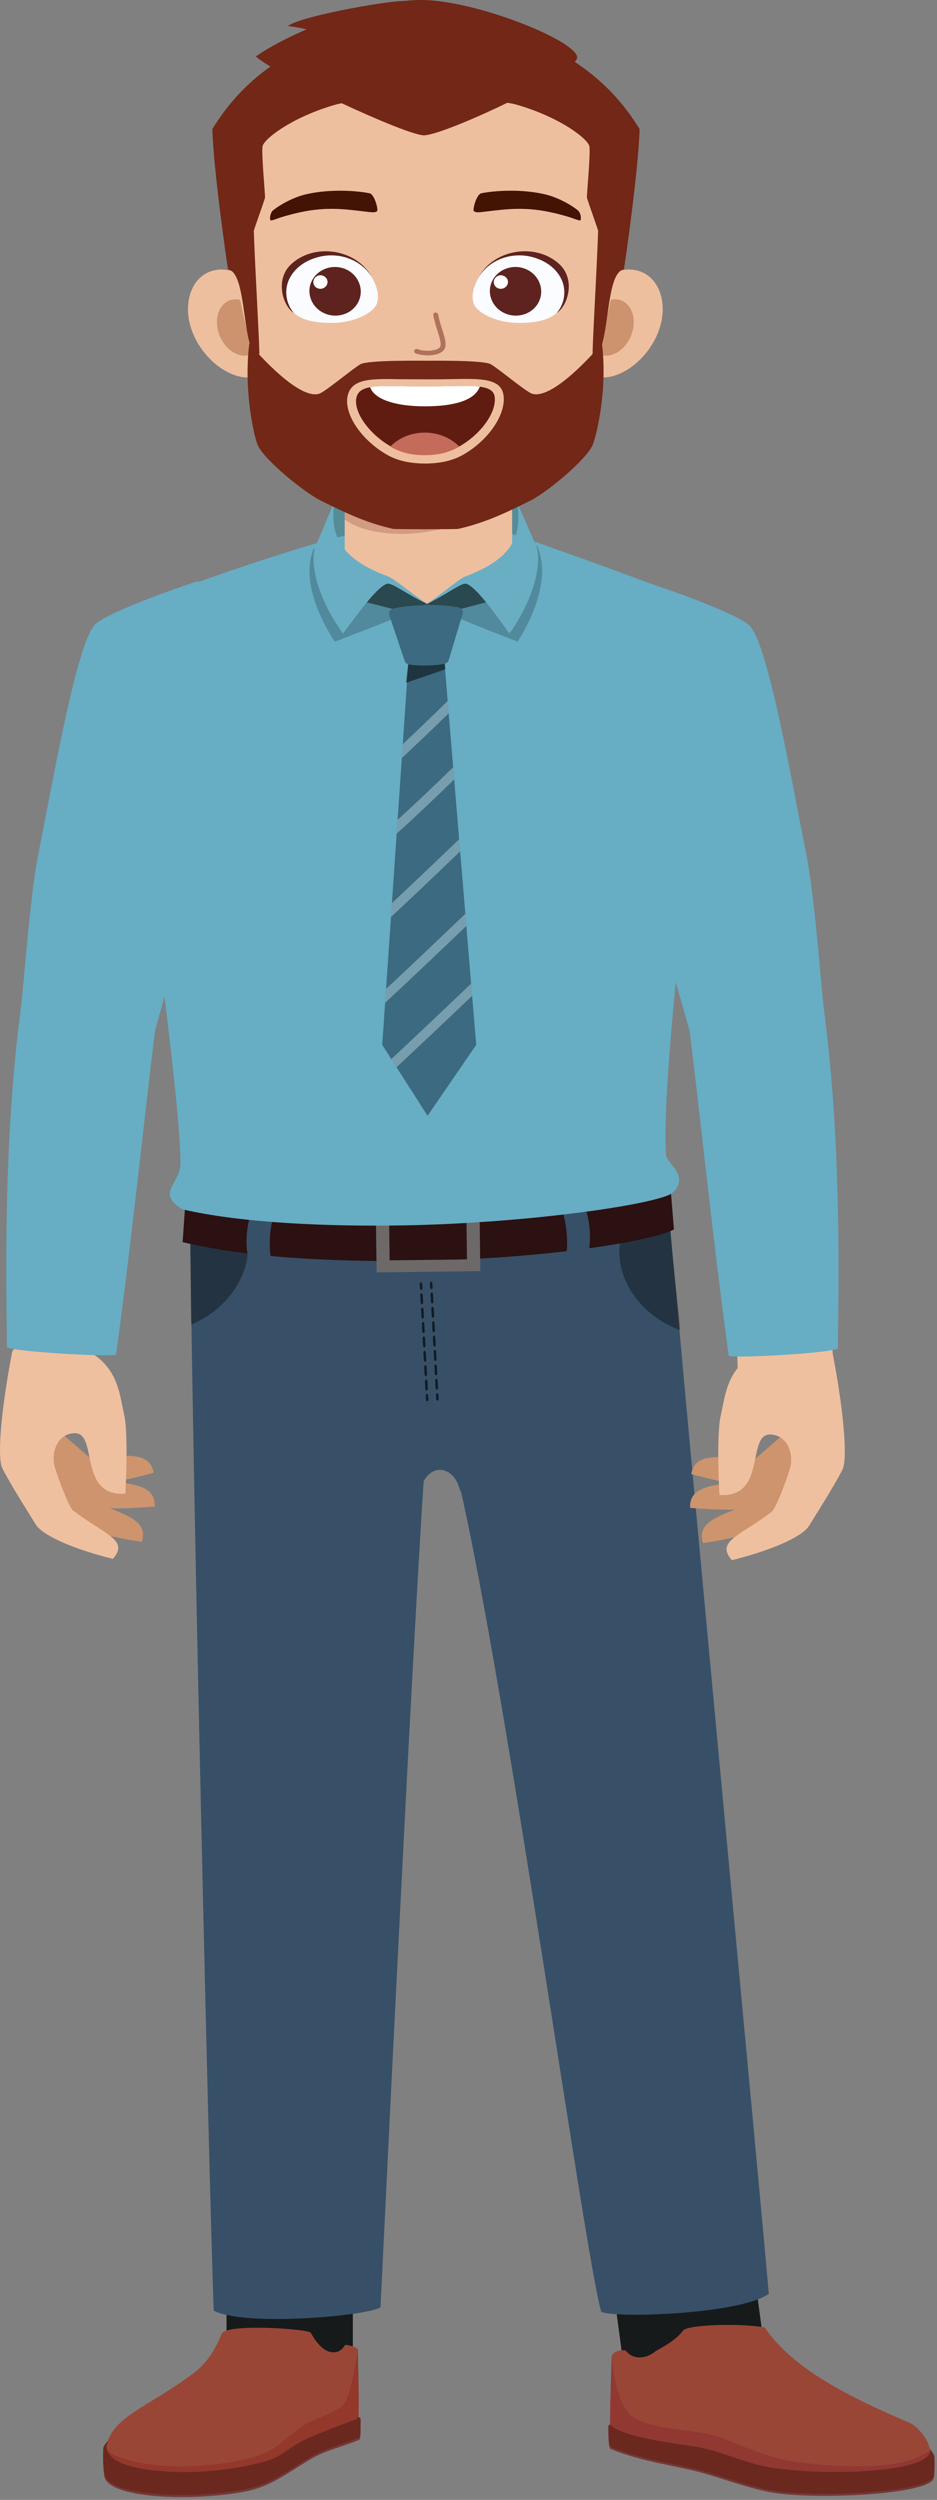 <svg width="300" height="800" viewBox="0 0 300 800" fill="none" xmlns="http://www.w3.org/2000/svg">
<rect x="0" y="0" width="300" height="800" fill="#808080" stroke="none"/>
<g clip-path="url(#clip0_1976_6089)">
<path d="M165.567 183.707H107.234C107.234 183.707 104.136 165.769 107.234 160.844C109.421 157.366 164.109 158.484 165.567 160.844C168.623 165.791 165.567 183.707 165.567 183.707Z" fill="#548D98"/>
<path d="M112.966 728.171H72.526V761.334H112.966V728.171Z" fill="#161A1B"/>
<path d="M70.99 746.832C72.457 743.459 98.813 745.294 99.503 746.527C100.405 748.14 103.355 753.381 107.501 752.724C109.217 752.453 110.1 751.022 110.39 750.522C110.65 750.071 114.591 751.122 114.595 751.956C114.618 756.559 115.189 773.896 114.609 774.464C108.9 777.808 107.65 776.746 103.147 779.169C95.662 783.195 91.153 786.248 84.884 788.164C73.697 791.584 63.256 791.279 53.078 790.962C41.219 790.592 33.327 787.801 33.924 783.556C35.354 773.396 47.22 770.616 62.233 759.245C67.526 755.236 69.879 749.384 70.99 746.832Z" fill="#9A4636"/>
<path opacity="0.2" d="M96.68 776.528C100.188 774.083 105.626 772.95 109.612 769.886C112.467 767.691 114.592 751.404 114.595 751.957C114.618 756.559 115.189 773.897 114.609 774.464C108.9 777.809 107.65 776.747 103.147 779.169C95.662 783.195 91.153 786.249 84.884 788.165C73.697 791.584 63.257 791.279 53.078 790.962C41.22 790.592 33.405 787.812 33.924 783.557C36.308 787.471 53.808 791.638 75.708 787.6C88.466 785.247 89.265 781.697 96.68 776.528Z" fill="#790000"/>
<path d="M115.46 775.252C115.492 774.299 115.274 774.357 114.538 774.147C114.441 774.433 114.352 774.753 114.222 774.802C105.973 777.915 103.546 778.853 99.054 780.787C92.064 783.797 90.994 786.731 84.637 788.453C74.296 791.254 63.611 792.214 53.617 791.623C42.315 790.954 35.383 788.785 34.218 784.496C33.961 783.551 33.802 782.648 34.288 781.78C33.186 782.901 33.097 783.557 33.067 784.196C32.901 787.759 33.161 792.111 33.606 793.133C36.519 799.84 62.58 800.348 78.244 797.387C86.902 795.75 91.928 791.391 99.229 787.103C104.538 783.984 108.843 783.315 115.023 780.787C115.563 780.567 115.402 776.981 115.46 775.252Z" fill="#743939"/>
<path d="M115.46 774.55C115.492 773.596 115.274 773.655 114.538 773.445C114.441 773.731 114.352 774.051 114.222 774.1C105.973 777.213 103.546 778.151 99.054 780.086C92.064 783.096 90.994 786.029 84.637 787.75C74.296 790.551 63.611 791.512 53.617 790.921C42.315 790.251 35.383 788.084 34.218 783.793C33.961 782.849 34.36 781.694 34.846 780.827C33.743 781.947 33.097 782.856 33.067 783.493C32.901 787.057 33.161 791.41 33.606 792.431C36.519 799.138 62.58 799.646 78.244 796.685C86.902 795.048 91.928 790.69 99.229 786.401C104.538 783.282 108.843 782.613 115.023 780.086C115.563 779.865 115.402 776.28 115.46 774.55Z" fill="#6B281F"/>
<path d="M245.786 759.464H199.978L195.897 728.886H241.705L245.786 759.464Z" fill="#161A1B"/>
<path d="M290.834 775.151C294.424 776.663 297.812 781.613 297.845 784.703C297.926 792.189 262.36 793.571 245.607 790.81C238.582 789.652 226.003 785.036 218.439 783.955C208.172 782.488 199.036 780.289 195.372 776.567C195.221 775.436 195.507 764.651 195.809 754.395C195.857 752.744 198.372 751.833 200.336 752.192C202.218 754.863 206.294 755.371 209.956 752.401C210.655 751.835 216.087 749.419 218.684 745.814C220.057 743.907 237.137 743.396 244.847 744.822C252.527 756.131 266.92 765.08 290.834 775.151Z" fill="#9A4636"/>
<path opacity="0.2" d="M297.845 784.032C298.788 793.142 262.36 793.572 245.607 790.81C238.582 789.652 226.003 785.037 218.439 783.955C208.172 782.489 199.036 780.289 195.372 776.568C195.221 775.437 195.507 764.652 195.809 754.396C195.857 752.745 196.528 769.032 202.441 773.295C207.002 776.584 215.445 777.19 224.419 778.444C232.564 779.583 242.184 785.915 253.576 787.611C263.468 789.084 288.568 791.688 297.845 784.032Z" fill="#70002A"/>
<path d="M298.856 793.331C299.228 792.542 299.201 790.161 299.199 787.1C299.198 786.183 298.127 784.872 297.743 784.302C299.6 791.807 265.117 793.351 245.893 790.14C238.872 788.968 229.955 784.681 222.4 783.568C212.511 782.111 199.036 780.289 195.372 776.567C194.643 776.567 194.786 777.436 194.792 778.241C194.818 781.571 194.973 783.493 195.517 783.721C205.295 787.817 217.504 789.259 224.716 791.311C231.816 793.332 238.42 795.829 245.583 797.355C258.784 800.167 296.414 798.513 298.856 793.331Z" fill="#743939"/>
<path d="M298.856 792.684C299.228 791.894 299.201 789.514 299.199 786.452C299.198 785.535 298.128 784.225 297.743 783.656C299.6 791.16 265.118 792.703 245.893 789.493C238.872 788.32 229.955 784.033 222.4 782.92C212.511 781.463 198.991 779.634 195.328 775.911C194.599 775.911 194.786 776.789 194.793 777.594C194.819 780.924 194.973 782.846 195.517 783.074C205.295 787.17 217.504 788.611 224.716 790.664C231.816 792.685 238.42 795.181 245.583 796.708C258.784 799.52 296.414 797.866 298.856 792.684Z" fill="#6B281F"/>
<path d="M128.046 478.27C128.046 478.27 134.449 480.48 134.666 477.066C136.42 468.174 145.013 468.329 147.172 476.538C148.001 479.691 154.966 477.686 154.966 477.686L154.461 440.226L127.542 440.81L128.046 478.27Z" fill="#375067"/>
<path d="M133.891 450.866L131.566 387.678L213.745 383.453C221.547 472.428 243 697.509 246.143 734.055C236.993 740.683 196.106 741.959 192.493 739.775C187.388 723.111 160.12 525.9 145.538 468.726C143.097 459.155 134.059 451.987 133.891 450.866Z" fill="#375067"/>
<path d="M138.996 458.163L135.15 386.433H60.85C61.378 464.362 67.141 706.08 68.421 739.446C78.573 744.737 118.622 741.002 121.827 738.345C122.705 720.607 131.649 533.883 135.851 470.724C135.89 470.533 139.016 459.295 138.996 458.163Z" fill="#375067"/>
<path opacity="0.65" d="M134.866 412.787C135.084 412.776 135.251 412.481 135.234 412.147L135.169 410.973C135.146 410.643 134.959 410.382 134.747 410.394C134.528 410.405 134.361 410.699 134.378 411.034L134.443 412.208C134.467 412.538 134.653 412.798 134.866 412.787ZM136.227 430.549L136.105 428.253C136.088 427.922 135.901 427.667 135.689 427.673C135.476 427.689 135.297 427.961 135.315 428.313L135.437 430.611C135.454 430.941 135.641 431.197 135.853 431.191C136.048 431.166 136.245 430.894 136.227 430.549ZM136.109 435.793C136.328 435.782 136.495 435.492 136.477 435.153L136.355 432.851C136.338 432.521 136.145 432.261 135.933 432.272C135.714 432.283 135.547 432.573 135.565 432.912L135.686 435.214C135.705 435.544 135.897 435.804 136.109 435.793ZM136.609 444.994C136.828 444.983 136.995 444.694 136.977 444.355L136.855 442.053C136.837 441.722 136.651 441.466 136.438 441.473C136.184 441.467 136.046 441.765 136.064 442.113L136.187 444.415C136.204 444.746 136.396 445.006 136.609 444.994ZM136.727 439.751L136.605 437.454C136.588 437.124 136.395 436.864 136.183 436.875C135.964 436.886 135.797 437.176 135.815 437.515L135.936 439.812C135.954 440.143 136.14 440.398 136.354 440.392C136.596 440.403 136.745 440.1 136.727 439.751ZM135.359 421.989C135.578 421.977 135.745 421.688 135.728 421.349L135.606 419.051C135.589 418.721 135.402 418.465 135.189 418.471C134.929 418.452 134.797 418.764 134.816 419.113L134.937 421.409C134.955 421.74 135.148 422 135.359 421.989ZM135.61 426.592C135.828 426.58 135.996 426.291 135.977 425.952L135.856 423.65C135.838 423.32 135.645 423.06 135.433 423.071C135.215 423.082 135.047 423.371 135.065 423.711L135.187 426.012C135.204 426.343 135.397 426.603 135.61 426.592ZM135.478 416.75L135.355 414.448C135.338 414.118 135.146 413.858 134.933 413.869C134.714 413.88 134.548 414.17 134.565 414.509L134.687 416.811C134.705 417.141 134.891 417.398 135.104 417.391C135.34 417.392 135.496 417.098 135.478 416.75ZM136.677 446.076C136.458 446.092 136.297 446.382 136.315 446.716L136.379 447.886C136.403 448.215 136.589 448.476 136.802 448.465C137.02 448.454 137.187 448.159 137.169 447.824L137.105 446.656C137.081 446.312 136.848 446.053 136.677 446.076ZM138.507 411.895L138.443 410.721C138.419 410.391 138.239 410.135 138.026 410.142C137.784 410.158 137.634 410.434 137.652 410.782L137.717 411.955C137.74 412.286 137.921 412.542 138.134 412.535C138.319 412.584 138.526 412.238 138.507 411.895ZM139.139 430.937C139.358 430.926 139.525 430.632 139.506 430.298L139.379 428C139.356 427.671 139.169 427.41 138.956 427.421C138.738 427.432 138.571 427.727 138.589 428.062L138.716 430.358C138.74 430.689 138.926 430.949 139.139 430.937ZM139.883 444.743C140.102 444.731 140.268 444.441 140.251 444.102L140.129 441.8C140.105 441.457 139.959 441.2 139.7 441.221C139.482 441.237 139.321 441.522 139.338 441.862L139.461 444.163C139.478 444.493 139.67 444.754 139.883 444.743ZM139.633 440.14C139.851 440.128 140.019 439.838 140 439.499L139.879 437.202C139.861 436.872 139.668 436.611 139.457 436.623C139.238 436.634 139.071 436.924 139.088 437.263L139.21 439.56C139.227 439.89 139.42 440.15 139.633 440.14ZM139.389 435.541C139.608 435.529 139.774 435.235 139.757 434.901L139.629 432.599C139.605 432.269 139.425 432.013 139.212 432.02C138.997 431.948 138.82 432.316 138.839 432.66L138.967 434.961C138.99 435.292 139.176 435.552 139.389 435.541ZM138.39 417.138C138.608 417.127 138.775 416.837 138.757 416.498L138.636 414.196C138.618 413.866 138.425 413.606 138.213 413.617C137.994 413.628 137.827 413.917 137.845 414.257L137.967 416.558C137.984 416.889 138.177 417.149 138.39 417.138ZM138.639 421.736C138.858 421.725 139.025 421.435 139.007 421.096L138.885 418.799C138.868 418.469 138.675 418.209 138.462 418.22C138.244 418.231 138.077 418.521 138.095 418.86L138.217 421.157C138.234 421.487 138.427 421.747 138.639 421.736ZM138.889 426.34C139.107 426.328 139.275 426.038 139.257 425.699L139.135 423.397C139.118 423.067 138.925 422.807 138.712 422.818C138.494 422.829 138.326 423.119 138.345 423.459L138.466 425.76C138.484 426.09 138.677 426.35 138.889 426.34ZM140.378 446.399C140.355 446.055 140.121 445.782 139.95 445.819C139.732 445.836 139.571 446.125 139.588 446.46L139.653 447.633C139.676 447.964 139.863 448.224 140.076 448.213C140.294 448.201 140.46 447.907 140.443 447.573L140.378 446.399Z" fill="black"/>
<path opacity="0.36" d="M213.681 377.266C213.612 390.756 217.723 421.721 217.704 425.662C205.974 421.388 197.05 410.13 198.435 398.303C199.584 388.495 204.191 380.817 213.681 377.266Z" fill="black"/>
<path opacity="0.36" d="M60.323 375.299C61.062 388.771 61.037 419.937 61.251 423.873C72.757 419.092 81.112 407.457 79.142 395.704C77.508 385.956 69.98 378.432 60.323 375.299Z" fill="black"/>
<path d="M121.5 403.546C99.32 403.348 76.925 401.93 58.475 397.5L59.547 381.856C118.992 396.131 207.986 382.057 214.484 377.555L215.776 393.422C209.625 397.12 169.647 403.974 121.5 403.546Z" fill="#2B1111"/>
<path d="M153.788 406.783L120.586 407.178L120.318 387.434L153.521 387.04L153.788 406.783ZM124.752 403.333L149.52 403.038L149.355 390.885L124.587 391.18L124.752 403.333Z" fill="#6E6969"/>
<path d="M87.033 403.902C86.313 403.931 79.86 403.483 79.86 403.483C77.54 397.113 79.875 385.714 83.264 383.524C84.345 383.536 89.102 383.795 89.887 383.872C86.43 388.49 85.611 399.035 87.033 403.902Z" fill="#375067"/>
<path d="M178.821 384.509C179.52 384.346 185.941 383.579 185.941 383.579C189.598 389.383 189.787 400.977 186.941 403.754C185.879 403.946 181.16 404.58 180.374 404.651C182.759 399.485 181.272 389.008 178.821 384.509Z" fill="#375067"/>
<path d="M266.141 416.179L235.63 416.875L236.293 442.387L266.804 441.691L266.141 416.179Z" fill="#EFC09F"/>
<path opacity="0.2" d="M210.516 295.789C210.516 295.789 218.211 319.58 220.817 330.11C220.638 319.16 223.546 245.138 223.546 245.138L190.607 242.121L210.516 295.789Z" fill="black"/>
<path opacity="0.2" d="M57.696 298.857C57.696 298.857 47.603 320.701 44.995 331.23C45.175 320.28 44.481 243.936 44.481 243.936H74.956L57.696 298.857Z" fill="black"/>
<path d="M213.24 369.526C211.349 334.573 228.317 225.152 226.971 194.435C224.273 192.34 187.894 179.133 164.957 171.168C154.114 167.402 118.906 168.878 106.881 172.252C82.86 178.992 49.295 190.778 37.539 196.728C41.265 237.363 57.808 347.208 57.766 372.29C57.754 378.859 49.747 381.766 58.395 386.99C77.826 391.559 106.432 392.511 128.488 392.154C170.285 391.479 212.659 385.026 215.554 381.523C220.814 376.223 213.389 372.278 213.24 369.526Z" fill="#67ADC4"/>
<path d="M137.165 195.05C122.36 195.05 110.36 187.728 110.36 178.696V134.081H163.969V178.696C163.969 187.728 151.969 195.05 137.165 195.05Z" fill="#EEBF9E"/>
<path d="M160.074 191.601L139.484 196.97L135.965 193.731L149.106 185.423L160.074 191.601Z" fill="#345A63"/>
<path opacity="0.2" d="M165.713 205.373C172.369 194.835 175.52 183.601 172.261 175.441L170.497 172.312C170.497 172.312 159.381 180.987 149.106 185.424C147.318 186.351 138.555 192.292 136.873 193.199C149.566 199.426 158.226 202.253 165.713 205.373Z" fill="black"/>
<path d="M163.125 202.748C172.207 189.737 173.186 179.036 171.73 174.813L165.567 160.844C167.556 173.07 162.386 179.389 148.982 184.468C147.137 185.167 143.562 188.406 136.873 193.199C143.99 189.68 147.875 186.267 149.41 186.851C152.344 187.968 157.163 194.53 163.125 202.748Z" fill="#6AAEC3"/>
<path d="M112.924 191.601L133.925 196.97L137.514 193.731L124.111 185.423L112.924 191.601Z" fill="#345A63"/>
<path opacity="0.2" d="M107.173 205.373C100.384 194.834 97.071 183.856 100.394 175.695L102.963 175.049C102.963 175.049 113.631 180.986 124.111 185.423C125.935 186.351 134.872 192.292 136.589 193.198C123.641 199.426 114.81 202.252 107.173 205.373Z" fill="black"/>
<path d="M109.813 202.748C100.549 189.737 99.451 179.291 100.936 175.068L107.127 160.389C105.098 172.615 110.567 179.389 124.238 184.468C126.119 185.167 129.765 188.405 136.589 193.199C129.329 189.68 125.367 186.267 123.802 186.851C120.809 187.968 115.894 194.53 109.813 202.748Z" fill="#6AAEC3"/>
<path d="M142.243 211.22H130.799L122.383 334.374L136.893 357.071L152.466 334.374L142.243 211.22Z" fill="#3C6A80"/>
<path opacity="0.39" d="M147.004 268.563C140.032 275.268 130.977 283.89 125.484 289.01L125.18 293.459C130.833 288.216 140.148 279.355 147.327 272.462L147.004 268.563ZM145.092 245.519C139.355 251.149 133.063 257.111 127.306 262.349L127.003 266.781C132.843 261.513 139.393 255.317 145.417 249.429L145.092 245.519ZM143.333 224.317C139.197 228.42 133.635 233.735 128.961 238.126L128.656 242.601C133.489 238.088 139.269 232.584 143.659 228.252L143.333 224.317ZM148.986 292.433C140.412 300.641 129.136 311.341 123.608 316.466L123.304 320.909C129.003 315.652 140.539 304.718 149.309 296.331L148.986 292.433ZM150.84 314.781C142.124 323.091 131.128 333.493 125.29 338.922L126.961 341.534C133.25 335.674 143.154 326.309 151.163 318.679L150.84 314.781Z" fill="#CFF0FA"/>
<path opacity="0.5" d="M142.144 210.306C141.875 207.842 131.097 207.972 130.936 210.471L129.986 218.521L142.613 214.175L142.144 210.306Z" fill="black"/>
<path d="M142.034 212.479C139.374 213.101 133.315 213.094 131.233 212.677C130.477 212.691 129.802 212.234 129.574 211.555L124.619 196.756C124.277 195.734 125.092 194.861 126.211 194.669C127.908 194.375 129.658 193.804 136.619 193.655C141.989 193.541 143.762 193.889 146.475 194.298C147.605 194.468 148.46 195.303 148.148 196.34L143.64 211.313C143.436 211.992 142.762 212.309 142.034 212.479Z" fill="#3C6A80"/>
<path opacity="0.23" d="M110.359 166.238C116.207 170.573 127.515 172.143 139.713 169.665C151.008 167.37 159.98 162.202 163.969 156.517V144.858C159.021 139.215 114.957 145.766 110.359 150.523V166.238Z" fill="#702525"/>
<path d="M202.578 86.315C195.43 85.548 189.783 91.534 186.649 101.423C183.129 112.53 187.308 118.775 190.136 120.141C195.508 122.737 206.071 117.362 210.523 106.833C214.532 97.347 211.005 87.218 202.578 86.315Z" fill="#EEBF9E"/>
<path d="M199.155 96.266C195.573 94.658 191.005 97.177 188.953 101.893C186.9 106.609 188.141 111.737 191.723 113.346C195.306 114.954 199.874 112.435 201.926 107.718C203.978 103.002 202.738 97.874 199.155 96.266Z" fill="#CC936E"/>
<path d="M69.783 86.315C76.931 85.548 82.577 91.534 85.711 101.423C89.231 112.53 85.053 118.775 82.225 120.141C76.852 122.737 66.29 117.362 61.838 106.833C57.828 97.347 61.355 87.218 69.783 86.315Z" fill="#EEBF9E"/>
<path d="M73.207 96.266C76.789 94.658 81.356 97.177 83.408 101.893C85.461 106.609 84.22 111.737 80.638 113.346C77.055 114.954 72.487 112.435 70.436 107.718C68.383 103.002 69.624 97.874 73.207 96.266Z" fill="#CC936E"/>
<path d="M70.132 55.127C79.381 30.199 129.46 29.898 136.187 29.831C142.545 29.767 193.781 30.214 202.319 55.127C203.677 59.093 190.269 126.653 183.827 138.532C181.359 143.084 173.552 149.989 168.497 153.051C160.146 158.111 154.042 162.382 143.624 164.6C142.994 164.734 129.456 164.734 128.826 164.6C118.409 162.382 112.303 158.111 103.953 153.051C98.897 149.989 91.091 143.084 88.623 138.532C82.181 126.653 68.673 59.061 70.132 55.127Z" fill="#EEBF9E"/>
<path d="M135.489 115.459C135.489 115.459 154.663 115.128 157.128 116.558C159.815 118.117 168.514 125.468 170.392 126.017C177.591 128.125 192.727 109.922 192.727 109.922C194.649 125.546 190.673 140.317 189.734 142.442C187.65 147.159 175.229 157.488 169.923 160.151C161.06 164.598 154.809 167.402 146.71 169.255C146.37 169.333 139.29 169.36 135.489 169.355V115.459Z" fill="#722717"/>
<path d="M137.052 115.459C137.052 115.459 117.878 115.128 115.413 116.558C112.726 118.117 104.027 125.468 102.149 126.017C94.95 128.125 79.814 109.922 79.814 109.922C77.892 125.546 81.565 140.317 82.504 142.442C84.588 147.159 97.312 157.488 102.618 160.151C111.481 164.598 117.731 167.402 125.831 169.255C126.17 169.333 133.251 169.36 137.052 169.355V115.459Z" fill="#722717"/>
<path d="M136.951 113.723C135.453 113.723 133.994 113.47 133.069 113.082C132.675 112.917 132.489 112.479 132.667 112.106C132.844 111.726 133.315 111.563 133.717 111.73C135.731 112.577 139.899 112.377 140.848 111.108C141.451 110.284 140.818 108.288 140.092 105.973C139.614 104.454 139.073 102.733 138.718 100.878C138.641 100.476 138.927 100.089 139.359 100.017C139.823 99.974 140.208 100.216 140.278 100.617C140.617 102.393 141.142 104.071 141.613 105.553C142.485 108.342 143.18 110.541 142.145 111.947C141.204 113.234 139.035 113.723 136.951 113.723Z" fill="#AF725C"/>
<path d="M184.965 67.278C182.172 65.072 178.154 63.081 174.696 62.239C167.848 60.571 159.493 60.823 154.186 61.829C152.467 62.154 151.354 67.061 151.652 67.464C151.999 67.933 152.738 68.016 153.95 67.885C160.22 67.207 166.177 66.055 174.61 67.588C177.675 68.145 181.192 69.102 182.964 69.711C183.648 69.947 185.598 70.695 185.776 70.535C186.21 70.147 185.971 68.073 184.965 67.278Z" fill="#431304"/>
<path d="M87.473 67.278C90.266 65.072 94.285 63.081 97.743 62.239C104.59 60.571 112.945 60.823 118.252 61.829C119.971 62.154 121.084 67.061 120.786 67.464C120.439 67.933 119.7 68.016 118.488 67.885C112.218 67.207 106.261 66.055 97.828 67.588C94.764 68.145 91.246 69.102 89.474 69.711C88.79 69.947 86.84 70.695 86.662 70.535C86.228 70.147 86.467 68.073 87.473 67.278Z" fill="#431304"/>
<path d="M161.925 9.59C189.082 18.061 199.675 33.214 204.777 41.257C204.479 53.625 200.298 83.142 199.745 86.229C194.781 86.987 195.007 102.813 192.686 110.399C192.678 110.302 190.426 113.286 189.722 113.369C189.998 99.318 193.666 51.123 190.588 46.413C188.366 43.014 178.231 34.631 159.022 32.413C150.349 31.41 158.057 14.838 161.925 9.59Z" fill="#722717"/>
<path d="M197.469 39.045C195.271 38.147 166.245 32.152 159.261 32.024C176.619 35.425 188.29 44.199 188.71 46.849C189.092 49.264 187.87 61.963 187.914 63.164C187.942 63.919 191.998 74.551 193.151 79.21C193.415 74.166 198.315 39.39 197.469 39.045Z" fill="#722717"/>
<path d="M110.842 9.59C83.685 18.061 73.092 33.214 67.99 41.257C68.287 53.625 72.468 83.142 73.021 86.229C77.986 86.987 77.759 102.813 80.08 110.399C80.088 110.302 82.34 113.286 83.044 113.369C82.769 99.318 79.1 51.123 82.179 46.413C84.401 43.014 94.536 34.631 113.745 32.413C122.418 31.41 114.709 14.838 110.842 9.59Z" fill="#722717"/>
<path d="M75.297 39.045C77.496 38.147 106.522 32.152 113.506 32.024C96.148 35.425 84.477 44.199 84.057 46.849C83.675 49.264 84.897 61.963 84.853 63.164C84.825 63.919 80.769 74.551 79.615 79.21C79.351 74.166 74.452 39.39 75.297 39.045Z" fill="#722717"/>
<path d="M144.898 121.32C142.76 121.364 140.421 121.401 137.928 121.394C137.279 121.394 129.645 121.379 127.7 121.35C118.886 121.179 112.572 121.127 111.314 126.64C110.033 132.264 115.373 140.455 123.463 145.278C126.874 147.326 130.943 148.327 136.121 148.342C141.085 148.327 145.137 147.363 148.503 145.404C156.444 140.774 161.925 132.746 161.246 126.721C160.597 121.008 153.982 121.15 144.898 121.32Z" fill="#EEBF9E"/>
<path d="M158.396 127.083C157.852 122.386 149.721 123.716 137.842 123.638C137.221 123.634 134.804 123.634 134.182 123.638C122.304 123.716 115.207 122.578 114.124 127.197C113.081 131.648 117.944 138.703 124.953 142.779C128.259 144.701 132.042 145.368 135.907 145.38H136.117C139.983 145.368 143.75 144.76 147.049 142.887C154.045 138.918 158.961 131.955 158.396 127.083Z" fill="#611C11"/>
<path d="M136.094 145.669H135.903C132.325 145.655 128.615 145.054 125.162 143.014L124.951 142.894L125.128 142.724C127.995 139.963 131.857 138.44 136.002 138.44C140.14 138.44 144.002 139.963 146.875 142.724L147.049 142.887L146.842 143.014C143.383 145.054 139.666 145.655 136.094 145.669Z" fill="#C46B5C"/>
<path d="M118.497 123.904C119.962 128.05 127.209 130.032 136.014 130.032C144.952 130.032 151.962 128.301 153.612 123.739C149.985 123.26 144.545 123.682 137.843 123.638C137.221 123.634 134.805 123.634 134.182 123.638C127.201 123.684 121.925 123.286 118.497 123.904Z" fill="white"/>
<path fill-rule="evenodd" clip-rule="evenodd" d="M99.39 82.504C91.112 85.867 88.864 95.397 93.947 100.033C96.929 102.751 101.629 103.369 106.502 103.332C113.664 103.277 119.916 99.968 120.767 96.852C121.184 95.321 121.481 92.238 118.165 87.419C114.389 81.934 106.667 79.549 99.39 82.504Z" fill="#FAFCFF"/>
<path fill-rule="evenodd" clip-rule="evenodd" d="M93.271 84.502C87.931 89.394 90.506 97.918 94.107 100.178C91.64 97.344 91.182 93.582 92.077 90.663C93.018 87.6 95.937 83.809 101.985 82.242C108.157 80.642 115.235 82.752 118.976 88.512C114.042 79.726 100.791 77.612 93.271 84.502Z" fill="#5E231F"/>
<path fill-rule="evenodd" clip-rule="evenodd" d="M103.884 86.122C99.76 87.876 97.907 92.441 99.823 96.391C101.738 100.341 106.566 102.064 110.704 100.341C114.841 98.617 116.637 94.008 114.766 90.072C112.882 86.109 108.036 84.357 103.884 86.122Z" fill="#5E231F"/>
<path fill-rule="evenodd" clip-rule="evenodd" d="M101.674 88.277C100.532 88.795 99.987 90.073 100.524 91.149C100.983 92.225 102.363 92.729 103.513 92.225C104.662 91.723 105.199 90.431 104.662 89.354C104.125 88.277 102.753 87.788 101.674 88.277Z" fill="white"/>
<path fill-rule="evenodd" clip-rule="evenodd" d="M154.162 87.419C150.846 92.238 151.143 95.321 151.561 96.852C152.411 99.968 158.663 103.277 165.825 103.332C170.698 103.369 175.398 102.751 178.38 100.033C183.464 95.397 181.216 85.867 172.937 82.504C165.66 79.549 157.939 81.934 154.162 87.419Z" fill="#FAFCFF"/>
<path fill-rule="evenodd" clip-rule="evenodd" d="M153.351 88.512C157.091 82.752 164.17 80.642 170.342 82.242C176.39 83.809 179.309 87.6 180.25 90.663C181.145 93.582 180.688 97.344 178.22 100.178C181.821 97.918 184.395 89.394 179.056 84.502C171.536 77.612 158.285 79.726 153.351 88.512Z" fill="#5E231F"/>
<path fill-rule="evenodd" clip-rule="evenodd" d="M161.656 86.122C157.532 87.876 155.679 92.441 157.594 96.391C159.51 100.341 164.338 102.064 168.476 100.341C172.614 98.617 174.409 94.008 172.538 90.072C170.654 86.109 165.809 84.357 161.656 86.122Z" fill="#5E231F"/>
<path fill-rule="evenodd" clip-rule="evenodd" d="M159.446 88.277C158.304 88.795 157.76 90.073 158.297 91.149C158.756 92.225 160.135 92.729 161.286 92.225C162.435 91.723 162.971 90.431 162.435 89.354C161.898 88.277 160.525 87.788 159.446 88.277Z" fill="white"/>
<path fill-rule="evenodd" clip-rule="evenodd" d="M184.788 18.357C184.788 23.453 142.295 43.303 135.721 43.303C129.927 43.303 88.327 23.902 81.9 18.057C93.169 10.25 119.384 -0.54 136.073 0.021C153.916 0.621 184.788 13.261 184.788 18.357Z" fill="#722717"/>
<path fill-rule="evenodd" clip-rule="evenodd" d="M130.146 0.461C128.687 -0.61 96.485 4.943 92.171 8.325C98.51 8.985 117.393 13.945 118.851 15.017C120.309 16.088 131.604 1.532 130.146 0.461Z" fill="#722717"/>
<path d="M262.609 463.354C261.103 464.72 259.203 467.372 247.348 474.866C243.677 477.187 228.923 473.875 221.311 471.72C222.574 464.185 231.525 466.641 241.953 466.71L261.6 449.747C265.319 450.304 264.305 461.813 262.609 463.354Z" fill="#CD946E"/>
<path d="M261.208 466.187C259.97 467.864 258.606 470.926 248.147 480.805C244.907 483.865 229.164 483.286 220.946 482.532C220.608 474.617 230.254 475.423 240.891 473.518L257.245 452.518C261.155 452.381 262.604 464.297 261.208 466.187Z" fill="#CD946E"/>
<path d="M259.602 468.471C258.857 470.387 258.367 473.672 250.922 485.713C248.616 489.443 233.23 492.623 225.076 493.845C222.608 486.27 232.157 484.758 241.932 480.389L252.071 456.189C255.815 455.128 260.441 466.311 259.602 468.471Z" fill="#CD946E"/>
<path d="M234.331 499.28C246.163 496.363 256.753 491.993 259.053 488.261C261.882 483.67 266.887 475.824 269.689 470.408C271.578 466.758 269.911 450.34 266.607 433.173C266.171 430.91 257.935 428.274 254.091 428.953C232.698 432.728 232.724 444.507 230.706 453.272C229.642 457.897 229.924 471.723 230.351 478.407C245.785 479.496 238.786 458.516 246.826 459.062C252.773 459.465 254.035 466.166 252.986 469.764C251.835 473.709 248.345 482.802 247.166 483.711C237.049 491.513 228.975 493.166 234.331 499.28Z" fill="#EFC09F"/>
<path d="M264.216 326.148C263.206 321.045 261.164 288.619 258.233 273.846C252.93 247.116 245.726 205.41 239.82 200.041C235.896 196.474 215.126 188.894 206.979 186.373C206.651 194.036 207.815 256.771 207.961 277.443C208.046 289.248 215.794 311.219 221.008 330.845C226.762 330.088 260.534 328.475 264.216 326.148Z" fill="#67ADC4"/>
<path d="M263.774 322.986C252.308 322.549 228.562 326.809 220.749 329.648C223.86 353.975 228.092 395.583 233.313 433.925C236.25 434.713 266.364 432.97 268.264 431.548C268.445 411.466 269.558 366.234 263.774 322.986Z" fill="#67ADC4"/>
<path d="M7.873 462.937C9.378 464.303 11.278 466.955 23.134 474.45C26.805 476.771 41.559 473.459 49.17 471.303C47.907 463.768 38.957 466.224 28.529 466.293L8.882 449.33C5.162 449.887 6.176 461.397 7.873 462.937Z" fill="#CD946E"/>
<path d="M9.273 465.771C10.511 467.447 11.875 470.509 22.334 480.388C25.574 483.448 41.318 482.869 49.535 482.115C49.873 474.2 40.227 475.007 29.59 473.102L13.236 452.102C9.326 451.964 7.877 463.881 9.273 465.771Z" fill="#CD946E"/>
<path d="M10.879 468.055C11.625 469.971 12.115 473.256 19.559 485.297C21.866 489.027 37.252 492.206 45.405 493.429C47.873 485.853 38.325 484.342 28.549 479.973L18.411 455.773C14.667 454.712 10.041 465.894 10.879 468.055Z" fill="#CD946E"/>
<path d="M36.151 498.863C24.319 495.946 13.729 491.577 11.429 487.844C8.6 483.254 3.595 475.408 0.793 469.992C-1.096 466.342 0.571 449.924 3.875 432.756C4.31 430.494 12.546 427.858 16.391 428.536C37.783 432.311 37.757 444.091 39.775 452.856C40.84 457.48 40.558 471.306 40.131 477.99C24.697 479.08 31.696 458.099 23.655 458.645C17.708 459.049 16.447 465.75 17.496 469.347C18.646 473.292 22.137 482.386 23.315 483.294C33.432 491.096 41.507 492.749 36.151 498.863Z" fill="#EFC09F"/>
<path d="M6.266 325.731C7.276 320.628 9.317 288.202 12.248 273.429C17.552 246.699 24.755 204.993 30.662 199.624C34.585 196.057 55.355 188.477 63.503 185.956C63.831 193.619 62.666 256.354 62.52 277.026C62.436 288.831 54.687 310.802 49.473 330.428C43.72 329.671 9.948 328.058 6.266 325.731Z" fill="#67ADC4"/>
<path d="M6.708 322.569C18.173 322.132 41.919 326.392 49.732 329.231C46.621 353.558 42.389 395.166 37.169 433.508C34.231 434.296 4.117 432.553 2.217 431.131C2.036 411.049 0.924 365.817 6.708 322.569Z" fill="#67ADC4"/>
</g>
<defs>
<clipPath id="clip0_1976_6089">
<rect width="300" height="800" fill="white"/>
</clipPath>
</defs>
</svg>
